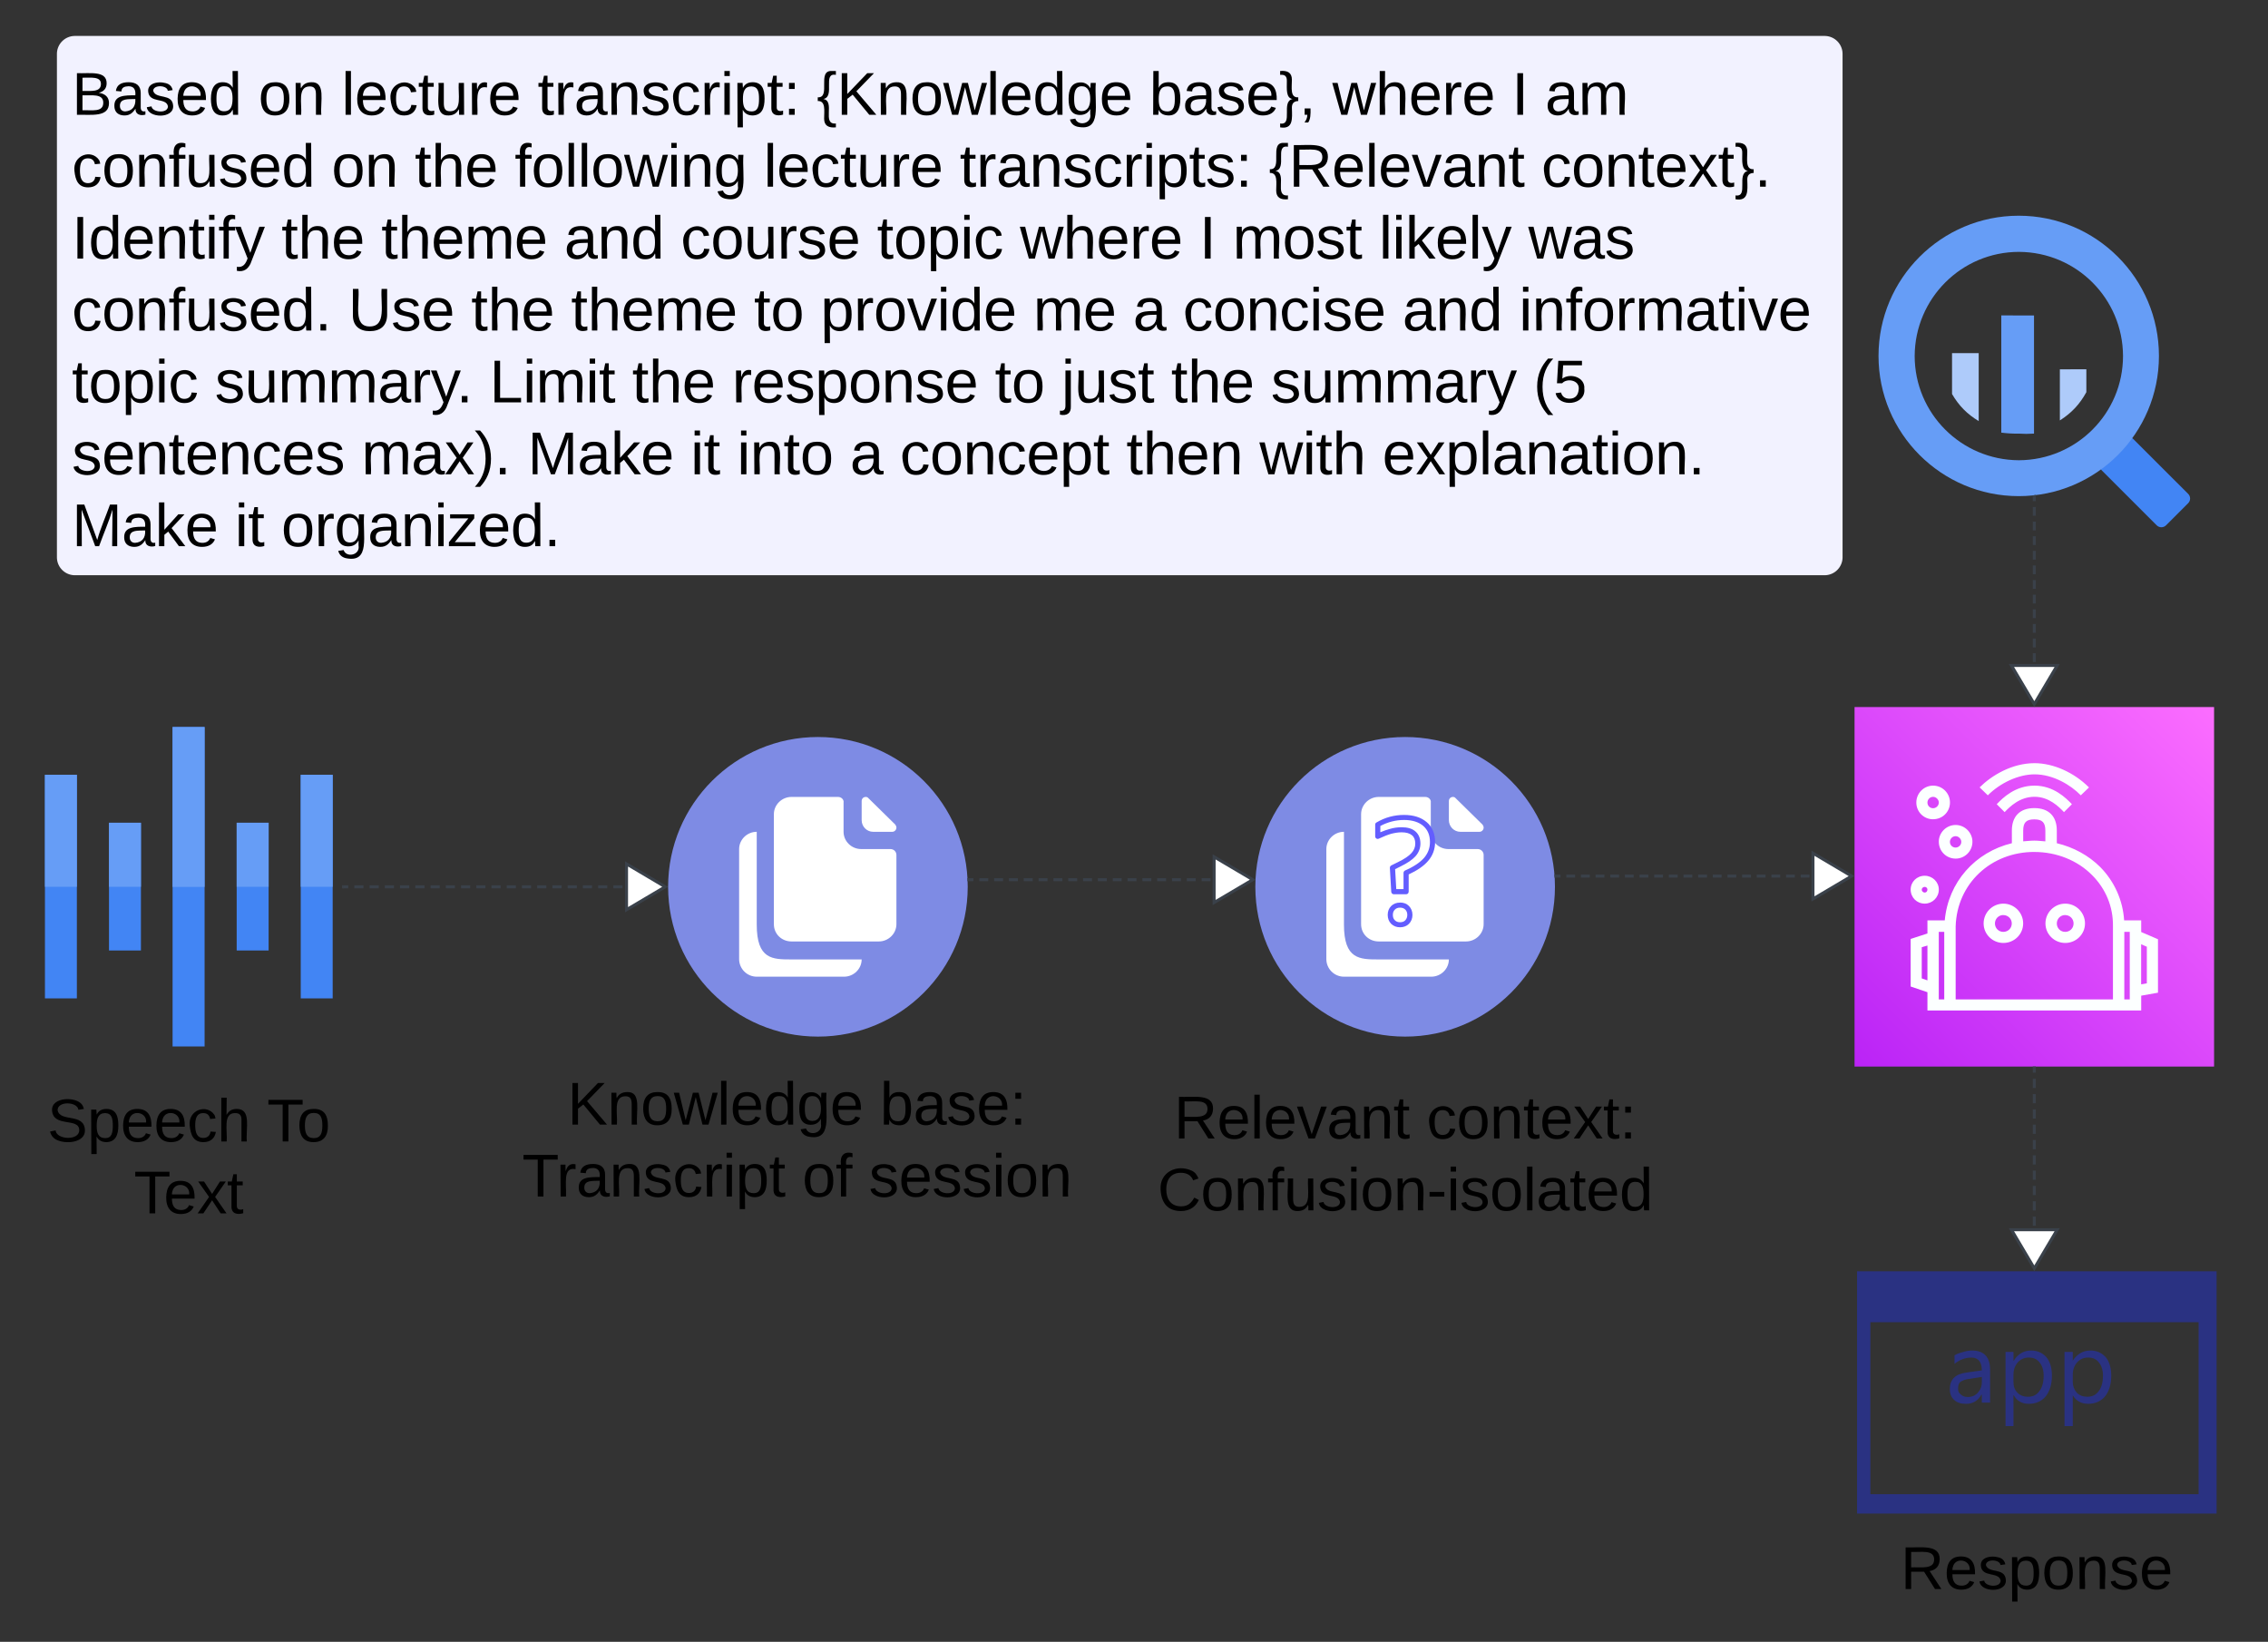 <svg xmlns="http://www.w3.org/2000/svg" xmlns:xlink="http://www.w3.org/1999/xlink" xmlns:lucid="lucid" width="757" height="548"><rect width="100%" height="100%" fill="#333333" stroke="none"/><g transform="translate(-521 -208)" lucid:page-tab-id="0_0"><path d="M1040 504c0 27.6-22.4 50-50 50s-50-22.4-50-50 22.4-50 50-50 50 22.4 50 50z" stroke="#000" stroke-opacity="0" fill="#7e8be4"/><path d="M1014.2 491.4h-9.76c-3.26 0-5.88-2.64-5.88-5.76v-9.78c.16-.96-.73-1.86-1.84-1.86h-15.54c-3.25 0-5.88 2.64-5.88 5.76v36.72c0 3.3 2.63 5.76 5.88 5.76h29.14c3.25 0 5.88-2.64 5.88-5.76v-23.1c0-1.14-.9-1.98-2-1.98zm-44.62 25.2v-30.96c-3.25 0-5.88 2.64-5.88 5.76v36.72c0 3.24 2.63 5.88 5.88 5.88h29.14c3.25 0 5.88-2.64 5.88-5.76h-23.42c-6.35 0-11.6 0-11.6-11.64zm37.22-42.24l9.03 8.88c.26.36.37.66.37 1.02 0 .72-.63 1.38-1.37 1.38h-6.4c-2.1 0-3.83-1.74-3.83-3.9v-6.36c0-.78.57-1.38 1.36-1.38.37 0 .63.12.84.36z" stroke="#000" stroke-opacity="0" fill="#fff"/><path d="M578.62 450.66h10.67V557.3H578.6V450.65zM557.38 482.62h10.66v42.63h-10.66v-42.63zM600 482.62h10.66v42.63H600v-42.63zM536 466.62h10.66v74.63H536v-74.63zM621.38 466.62h10.66v74.63h-10.66v-74.63z" stroke="#000" stroke-opacity="0" fill="#4285f4"/><path d="M578.62 450.66h10.67v53.38H578.6v-53.38zM557.38 482.62h10.66V504h-10.66v-21.38zM600 482.62h10.66V504H600v-21.38zM536 466.62h10.66V504H536v-37.38zM621.38 466.62h10.66V504h-10.66v-37.38z" stroke="#000" stroke-opacity="0" fill="#669df6"/><path d="M532.8 452.8v102.4h102.4V452.8z" stroke="#000" stroke-opacity="0" fill-opacity="0"/><use xlink:href="#a" transform="matrix(1,0,0,1,520,573) translate(16.806 16)"/><use xlink:href="#b" transform="matrix(1,0,0,1,520,573) translate(90.139 16)"/><use xlink:href="#c" transform="matrix(1,0,0,1,520,573) translate(45.694 40)"/><path d="M635.7 504h1.53m2.03 0h3.05m2.05 0h3.05m2.04 0h3.05m2.02 0h3.06m2.03 0h3.07m2.03 0h3.05m2.04 0h3.04m2.04 0h3.05m2.04 0H683m2.03 0h3.06m2.04 0h3.05m2.03 0h3.05m2.04 0h3.05m2.03 0h3.06m2.03 0h3.05m2.03 0h3.05m2.04 0h3.05m2.04 0h3.05m2.05 0h1.52" stroke="#3a414a" fill="none"/><path d="M635.7 504.48h-.5v-.96h.5z" stroke="#3a414a" stroke-width=".05" fill="#3a414a"/><path d="M743.02 504l-12.9 7.64v-15.28z" stroke="#3a414a" fill="#fff"/><path d="M844 504c0 27.6-22.4 50-50 50s-50-22.4-50-50 22.4-50 50-50 50 22.4 50 50z" stroke="#000" stroke-opacity="0" fill="#7e8be4"/><path d="M818.2 491.4h-9.76c-3.26 0-5.88-2.64-5.88-5.76v-9.78c.16-.96-.73-1.86-1.84-1.86h-15.54c-3.25 0-5.88 2.64-5.88 5.76v36.72c0 3.3 2.63 5.76 5.88 5.76h29.14c3.25 0 5.88-2.64 5.88-5.76v-23.1c0-1.14-.9-1.98-2-1.98zm-44.62 25.2v-30.96c-3.25 0-5.88 2.64-5.88 5.76v36.72c0 3.24 2.63 5.88 5.88 5.88h29.14c3.25 0 5.88-2.64 5.88-5.76h-23.42c-6.35 0-11.6 0-11.6-11.64zm37.22-42.24l9.03 8.88c.26.36.37.66.37 1.02 0 .72-.63 1.38-1.37 1.38h-6.4c-2.1 0-3.83-1.74-3.83-3.9v-6.36c0-.78.57-1.38 1.36-1.38.37 0 .63.12.84.36z" stroke="#000" stroke-opacity="0" fill="#fff"/><path d="M844.42 501.62h1.48m1.98 0h2.97m1.97 0h2.97m1.97 0h2.97m1.97 0h2.98m1.98 0h2.97m1.98 0h2.97m1.98 0h2.97m1.98 0h2.96m1.98 0h2.97m2 0h2.96m1.97 0h2.97m1.98 0h2.97m1.97 0h2.97m1.97 0h2.97m1.98 0h2.96m1.98 0h2.97m1.98 0h1.5" stroke="#3a414a" fill="none"/><path d="M844.43 502.1h-.5l-.03-.96h.53z" stroke="#3a414a" stroke-width=".05" fill="#3a414a"/><path d="M939.14 501.62l-12.9 7.63V494z" stroke="#3a414a" fill="#fff"/><path d="M997.18 482.4c1.88 1.6 2.82 3.86 2.82 6.64 0 2.4-.78 4.53-2.34 6.33-1.4 1.65-3.58 3.15-6.48 4.5v5.74c0 .5-.38.88-.86.88h-4.1c-.46 0-.84-.38-.86-.83l-.46-8c0-.32.18-.66.48-.8l2.3-1.14c2.06-1 3.56-2 4.46-3.02.82-.9 1.24-1.95 1.24-3.12 0-1.24-.36-2.17-1.08-2.77-.76-.65-1.92-1-3.48-1-1.16 0-2.32.2-3.5.5-1.18.34-2.56.9-4.08 1.6-.26.16-.58.13-.84-.02-.24-.15-.4-.42-.4-.72v-3.94c0-.3.16-.56.42-.7 2.86-1.7 5.96-2.52 9.2-2.52 3.18 0 5.72.82 7.56 2.4zm-.82 11.9c1.28-1.55 1.92-3.24 1.92-5.26 0-2.3-.74-4.05-2.24-5.37-1.52-1.3-3.68-1.98-6.42-1.98-2.78 0-5.42.7-7.9 2v2.1c1.14-.48 2.18-.85 3.14-1.1 1.32-.4 2.66-.57 3.96-.57 1.98 0 3.52.44 4.6 1.38 1.1.95 1.68 2.3 1.68 4.06 0 1.58-.56 3.04-1.68 4.28-1.06 1.16-2.68 2.25-4.96 3.37l-1.8.9.38 6.65h2.42v-5.4c0-.34.2-.64.5-.8 2.92-1.26 5.06-2.73 6.4-4.26zm-8.06 14.95c1.22 0 2.22.38 2.98 1.16.76.8 1.16 1.77 1.16 2.98 0 1.16-.4 2.17-1.16 2.96-.76.75-1.76 1.16-2.98 1.16-1.2 0-2.2-.4-2.98-1.16-.76-.8-1.14-1.8-1.14-2.97 0-1.2.38-2.17 1.14-2.96.78-.77 1.78-1.15 2.98-1.15zm1.76 5.9c.44-.46.66-1.06.66-1.77 0-.75-.22-1.32-.66-1.77-.44-.44-1.02-.66-1.76-.66s-1.3.22-1.74.67c-.46.46-.66 1.02-.66 1.77s.2 1.32.66 1.77c.44.45 1 .67 1.74.67s1.32-.2 1.76-.66z" stroke="#000" stroke-opacity="0" fill="#635dff"/><path d="M980.08 487.5l4.17 26.77 2.36 2.7 3.5-.32 2.26-2.5 7.2-22.2-.95-7.15-5.76-3.9-6.93.22-5.4 1.7z" stroke="#000" stroke-opacity="0" fill-opacity="0"/><path d="M1140 444h120v120h-120V444z" stroke="#000" stroke-opacity="0" fill="url(#d)"/><path d="M1241.28 521.5v17.84l-5.6 1v4.94h-71.35v-6.1l-5.6-1.9V521.4l5.6-1.82v-4.37h5.78c1.17-12.8 10.17-22.8 22.4-25.76v-4.2c0-4.8 2.7-7.52 7.5-7.52s7.5 2.72 7.5 7.5v4.22c5.54 1.32 10.58 4.04 14.54 8 4.7 4.8 7.52 11.07 7.93 17.76h5.7v3.88zM1200 492.36c-14.53 0-25.84 10.65-26.25 24.85v24.37h52.5v-24.44c.1-6.44-2.4-12.47-6.93-17-4.87-4.96-11.9-7.77-19.32-7.77zm-15.52-18.9l-2.73-2.65c3.97-3.95 10.74-8.08 18.33-8.08 6.2 0 13.13 3.05 18.17 8.1l-2.73 2.63c-3.3-3.38-9.16-7-15.44-7-5.28 0-11.4 2.8-15.6 7zm5.2 49.28c-3.63 0-6.6-2.9-6.6-6.52 0-3.63 2.97-6.6 6.6-6.6 3.63 0 6.6 2.97 6.6 6.6 0 3.63-2.97 6.52-6.6 6.52zm20.64 0c-3.63 0-6.6-2.9-6.6-6.52 0-3.63 2.97-6.6 6.6-6.6 3.63 0 6.6 2.97 6.6 6.6 0 3.63-2.97 6.52-6.6 6.52zm-44.1-41.28c-3.12 0-5.6-2.48-5.6-5.6 0-3.07 2.48-5.63 5.6-5.63 3.15 0 5.63 2.56 5.63 5.62 0 3.13-2.48 5.6-5.62 5.6zm1.9 7.5c0-3.04 2.5-5.6 5.63-5.6 3.05 0 5.6 2.56 5.6 5.6 0 3.15-2.55 5.63-5.6 5.63-3.14 0-5.62-2.5-5.62-5.63zm31.96-18.73c6.36 0 10.5 4.13 12.47 6.2l-2.64 2.64c-1.73-1.82-5.03-5.12-9.82-5.12-4.95 0-8.25 3.3-10 5.12l-2.63-2.64c1.98-2.07 6.1-6.2 12.63-6.2zm-36.65 39.38c-2.65 0-4.7-2.05-4.7-4.7 0-2.55 2.05-4.6 4.7-4.6 2.55 0 4.7 2.05 4.7 4.6 0 2.65-2.15 4.7-4.7 4.7zm32.86-24.34v3.55c1.14-.07 2.46-.24 3.7-.24 1.24 0 2.48.17 3.7.25v-3.54c0-2.73-.98-3.8-3.7-3.8s-3.7 1.07-3.7 3.8zm-28.17 33.77v22.54h1.82v-22.54h-1.82zm63.74 22.54v-22.54h-1.82v22.54zm-42.2-28.16c-1.56 0-2.8 1.25-2.8 2.82 0 1.57 1.24 2.8 2.8 2.8 1.58 0 2.82-1.23 2.82-2.8 0-1.57-1.25-2.8-2.82-2.8zm20.65 0c-1.57 0-2.8 1.25-2.8 2.82 0 1.57 1.23 2.8 2.8 2.8 1.57 0 2.8-1.23 2.8-2.8 0-1.57-1.23-2.8-2.8-2.8zm27.25 22.8v-12.22l-1.9-.83v13.38zm-75.13-1.65l1.9.66v-11.63l-1.9.57zm3.8-60.6c-1.08 0-1.9.9-1.9 1.9 0 1.07.82 1.9 1.9 1.9.98 0 1.9-.83 1.9-1.9 0-1-.92-1.9-1.9-1.9zm7.5 13.13c-1.07 0-1.9.9-1.9 1.9 0 1.07.83 1.9 1.9 1.9 1 0 1.9-.83 1.9-1.9 0-1-.9-1.9-1.9-1.9zm-10.3 16.92c-.5 0-1 .4-1 .9 0 .6.5 1 1 1 .48 0 .9-.4.9-1 0-.5-.42-.9-.9-.9z" stroke="#000" stroke-opacity="0" fill="#fcffff"/><path d="M1040.37 500.42h1.47m1.96 0h2.93m1.95 0h2.94m1.95 0h2.94m1.96 0h2.93m1.95 0h2.93m1.96 0h2.93m1.96 0h2.93m1.96 0h2.93m1.96 0h2.94m1.96 0h2.93m1.95 0h2.94m1.95 0h2.94m1.96 0h2.93m1.95 0h2.93m1.96 0h2.93m1.96 0h2.93m1.96 0h2.93m1.95 0h1.47" stroke="#3a414a" fill="none"/><path d="M1040.4 500.9h-.5l-.03-.48-.05-.48h.57z" stroke="#3a414a" stroke-width=".05" fill="#3a414a"/><path d="M1139.02 500.42l-12.9 7.63v-15.27z" stroke="#3a414a" fill="#fff"/><path d="M1172.54 325.86v13.65c2.26 3.9 5.04 6.72 8.9 9.04v-22.68z" stroke="#000" stroke-opacity="0" fill="#aecbfa"/><path d="M1188.98 313.28v39.13c2 .24 3.72.36 5.74.32 1.8.12 3.36.12 5.18 0v-39.44z" stroke="#000" stroke-opacity="0" fill="#669df6"/><path d="M1208.53 331.27v17.06c3.88-2.47 6.64-5.4 8.84-9.43v-7.63z" stroke="#000" stroke-opacity="0" fill="#aecbfa"/><path d="M1229.86 354.5l-7.36 7.36-.03.03c-.84.87-.84 2.25.03 3.1l18.37 18.37c.85.84 2.23.84 3.08 0l7.42-7.42c.84-.85.84-2.24 0-3.08L1233 354.5l-.03-.03c-.88-.84-2.26-.84-3.1.03" stroke="#000" stroke-opacity="0" fill="#4285f4"/><path d="M1194.8 280c-25.83 0-46.8 20.97-46.8 46.8s20.97 46.8 46.8 46.8 46.8-20.97 46.8-46.8-20.97-46.8-46.8-46.8m0 81.62c-19.2-.1-34.73-15.63-34.73-34.82.1-19.2 15.64-34.73 34.82-34.73 19.18.1 34.63 15.54 34.72 34.73 0 19.2-15.54 34.73-34.73 34.82h-.1" stroke="#000" stroke-opacity="0" fill="#669df6"/><path d="M540 226a6 6 0 0 1 6-6h584a6 6 0 0 1 6 6v168a6 6 0 0 1-6 6H546a6 6 0 0 1-6-6z" stroke="#000" stroke-opacity="0" stroke-width="2" fill="#f2f2ff"/><use xlink:href="#e" transform="matrix(1,0,0,1,545,225) translate(0 21.312)"/><use xlink:href="#f" transform="matrix(1,0,0,1,545,225) translate(62.222 21.312)"/><use xlink:href="#g" transform="matrix(1,0,0,1,545,225) translate(90 21.312)"/><use xlink:href="#h" transform="matrix(1,0,0,1,545,225) translate(155.444 21.312)"/><use xlink:href="#i" transform="matrix(1,0,0,1,545,225) translate(248.611 21.312)"/><use xlink:href="#j" transform="matrix(1,0,0,1,545,225) translate(359.611 21.312)"/><use xlink:href="#k" transform="matrix(1,0,0,1,545,225) translate(420.722 21.312)"/><use xlink:href="#l" transform="matrix(1,0,0,1,545,225) translate(480.611 21.312)"/><use xlink:href="#m" transform="matrix(1,0,0,1,545,225) translate(491.722 21.312)"/><use xlink:href="#n" transform="matrix(1,0,0,1,545,225) translate(0 45.312)"/><use xlink:href="#f" transform="matrix(1,0,0,1,545,225) translate(86.667 45.312)"/><use xlink:href="#o" transform="matrix(1,0,0,1,545,225) translate(114.444 45.312)"/><use xlink:href="#p" transform="matrix(1,0,0,1,545,225) translate(147.778 45.312)"/><use xlink:href="#g" transform="matrix(1,0,0,1,545,225) translate(230.889 45.312)"/><use xlink:href="#q" transform="matrix(1,0,0,1,545,225) translate(296.333 45.312)"/><use xlink:href="#r" transform="matrix(1,0,0,1,545,225) translate(399.5 45.312)"/><use xlink:href="#s" transform="matrix(1,0,0,1,545,225) translate(490.5 45.312)"/><use xlink:href="#t" transform="matrix(1,0,0,1,545,225) translate(0 69.312)"/><use xlink:href="#o" transform="matrix(1,0,0,1,545,225) translate(69.944 69.312)"/><use xlink:href="#u" transform="matrix(1,0,0,1,545,225) translate(103.278 69.312)"/><use xlink:href="#v" transform="matrix(1,0,0,1,545,225) translate(164.333 69.312)"/><use xlink:href="#w" transform="matrix(1,0,0,1,545,225) translate(203.222 69.312)"/><use xlink:href="#x" transform="matrix(1,0,0,1,545,225) translate(268.722 69.312)"/><use xlink:href="#k" transform="matrix(1,0,0,1,545,225) translate(316.444 69.312)"/><use xlink:href="#l" transform="matrix(1,0,0,1,545,225) translate(376.333 69.312)"/><use xlink:href="#y" transform="matrix(1,0,0,1,545,225) translate(387.444 69.312)"/><use xlink:href="#z" transform="matrix(1,0,0,1,545,225) translate(436.278 69.312)"/><use xlink:href="#A" transform="matrix(1,0,0,1,545,225) translate(486.111 69.312)"/><use xlink:href="#B" transform="matrix(1,0,0,1,545,225) translate(0 93.312)"/><use xlink:href="#C" transform="matrix(1,0,0,1,545,225) translate(92.222 93.312)"/><use xlink:href="#o" transform="matrix(1,0,0,1,545,225) translate(133.278 93.312)"/><use xlink:href="#u" transform="matrix(1,0,0,1,545,225) translate(166.611 93.312)"/><use xlink:href="#D" transform="matrix(1,0,0,1,545,225) translate(227.667 93.312)"/><use xlink:href="#E" transform="matrix(1,0,0,1,545,225) translate(249.889 93.312)"/><use xlink:href="#F" transform="matrix(1,0,0,1,545,225) translate(320.889 93.312)"/><use xlink:href="#G" transform="matrix(1,0,0,1,545,225) translate(354.167 93.312)"/><use xlink:href="#H" transform="matrix(1,0,0,1,545,225) translate(370.833 93.312)"/><use xlink:href="#v" transform="matrix(1,0,0,1,545,225) translate(444.111 93.312)"/><use xlink:href="#I" transform="matrix(1,0,0,1,545,225) translate(483 93.312)"/><use xlink:href="#x" transform="matrix(1,0,0,1,545,225) translate(0 117.312)"/><use xlink:href="#J" transform="matrix(1,0,0,1,545,225) translate(47.722 117.312)"/><use xlink:href="#K" transform="matrix(1,0,0,1,545,225) translate(139.389 117.312)"/><use xlink:href="#o" transform="matrix(1,0,0,1,545,225) translate(187 117.312)"/><use xlink:href="#L" transform="matrix(1,0,0,1,545,225) translate(220.333 117.312)"/><use xlink:href="#D" transform="matrix(1,0,0,1,545,225) translate(308.056 117.312)"/><use xlink:href="#M" transform="matrix(1,0,0,1,545,225) translate(330.278 117.312)"/><use xlink:href="#o" transform="matrix(1,0,0,1,545,225) translate(366.889 117.312)"/><use xlink:href="#N" transform="matrix(1,0,0,1,545,225) translate(400.222 117.312)"/><use xlink:href="#O" transform="matrix(1,0,0,1,545,225) translate(487.833 117.312)"/><use xlink:href="#P" transform="matrix(1,0,0,1,545,225) translate(0 141.312)"/><use xlink:href="#Q" transform="matrix(1,0,0,1,545,225) translate(96.667 141.312)"/><use xlink:href="#R" transform="matrix(1,0,0,1,545,225) translate(152.111 141.312)"/><use xlink:href="#S" transform="matrix(1,0,0,1,545,225) translate(206.5 141.312)"/><use xlink:href="#T" transform="matrix(1,0,0,1,545,225) translate(222 141.312)"/><use xlink:href="#G" transform="matrix(1,0,0,1,545,225) translate(259.722 141.312)"/><use xlink:href="#U" transform="matrix(1,0,0,1,545,225) translate(276.389 141.312)"/><use xlink:href="#V" transform="matrix(1,0,0,1,545,225) translate(351.944 141.312)"/><use xlink:href="#W" transform="matrix(1,0,0,1,545,225) translate(396.389 141.312)"/><use xlink:href="#X" transform="matrix(1,0,0,1,545,225) translate(437.389 141.312)"/><use xlink:href="#R" transform="matrix(1,0,0,1,545,225) translate(0 165.312)"/><use xlink:href="#S" transform="matrix(1,0,0,1,545,225) translate(54.389 165.312)"/><use xlink:href="#Y" transform="matrix(1,0,0,1,545,225) translate(69.889 165.312)"/><path d="M1200 373.8v1.47m0 1.95v2.93m0 1.95v2.93m0 1.95v2.93m0 1.96v2.93m0 1.94v2.93m0 1.95v2.93m0 1.95v2.93m0 1.95v2.93m0 1.97v2.92m0 1.95v2.93m0 1.95v2.93m0 1.95v1.47" stroke="#3a414a" fill="none"/><path d="M1200.47 373.82h-.94v-.47l.3-.02.64-.1z" stroke="#3a414a" stroke-width=".05" fill="#3a414a"/><path d="M1200 443.02l-7.64-12.9h15.28z" stroke="#3a414a" fill="#fff"/><path d="M1200 564.5v1.53m0 2.05v3.06m0 2.05v3.05m0 2.05v3.06m0 2.04v3.07m0 2.04v3.08m0 2.04v3.07m0 2.03v3.07m0 2.04v3.07m0 2.05v3.07m0 2.04v3.07m0 2.04v1.54" stroke="#3a414a" fill="none"/><path d="M1200.47 564.5h-.94v-.5h.94z" stroke="#3a414a" stroke-width=".05" fill="#3a414a"/><path d="M1200 631.35l-7.64-12.9h15.28z" stroke="#3a414a" fill="#fff"/><path d="M1140.84 632.33v80.87h120v-80.87h-120zm114 74.4h-109.56v-57.4h109.56v57.4z" stroke="#000" stroke-opacity="0" fill="#2a3282"/><path d="M1185.24 676.16h-2.76v-2.66h-.12c-1.2 2.1-2.88 3.07-5.16 3.07-1.68 0-3-.4-3.96-1.3-.96-.88-1.44-2.1-1.44-3.63 0-3.16 1.8-5.02 5.52-5.5l5.16-.73c0-2.82-1.2-4.28-3.48-4.28-2.04 0-3.96.73-5.64 2.1v-2.83c.6-.4 1.44-.73 2.64-1.06 1.2-.4 2.28-.56 3.24-.56 3.96 0 6 2.18 6 6.4v10.98zm-2.76-8.57l-4.08.64c-1.44.16-2.4.56-3 .97-.6.4-.84 1.22-.84 2.27 0 .9.24 1.54.96 2.02.6.56 1.32.8 2.28.8 1.32 0 2.52-.48 3.36-1.45.84-.9 1.32-2.1 1.32-3.56v-1.7zM1205.88 667.2c0 2.82-.72 5.16-2.04 6.86-1.44 1.7-3.36 2.5-5.64 2.5s-3.96-.88-5.04-2.82h-.12V684h-2.64v-24.74h2.64v2.9h.12c1.32-2.17 3.24-3.38 5.76-3.38 2.16 0 3.84.8 5.16 2.26 1.2 1.54 1.8 3.56 1.8 6.15zm-2.76 0c0-1.87-.48-3.33-1.32-4.38-.84-1.13-2.04-1.7-3.6-1.7s-2.76.57-3.72 1.62c-.96 1.13-1.44 2.5-1.44 4.12v2.43c0 1.37.36 2.58 1.32 3.55.96.97 2.16 1.37 3.48 1.37 1.68 0 2.88-.56 3.84-1.86.96-1.2 1.44-3 1.44-5.17zM1225.68 667.2c0 2.82-.72 5.16-2.04 6.86-1.44 1.7-3.36 2.5-5.64 2.5s-3.96-.88-5.16-2.82V684h-2.76v-24.74h2.76v2.9c1.44-2.17 3.36-3.38 5.88-3.38 2.16 0 3.84.8 5.16 2.26 1.2 1.54 1.8 3.56 1.8 6.15zm-2.76 0c0-1.87-.48-3.33-1.32-4.38-.84-1.13-2.04-1.7-3.6-1.7s-2.76.57-3.72 1.62c-.96 1.13-1.44 2.5-1.44 4.12v2.43c0 1.37.48 2.58 1.32 3.55.96.97 2.16 1.37 3.48 1.37 1.68 0 2.88-.56 3.84-1.86.96-1.2 1.44-3 1.44-5.17z" stroke="#000" stroke-opacity="0" fill="#2a3282"/><g><use xlink:href="#Z" transform="matrix(1,0,0,1,1110.84,722.201) translate(44.528 16.178)"/></g><path d="M680 565a6 6 0 0 1 6-6h202a6 6 0 0 1 6 6v51.33a6 6 0 0 1-6 6H686a6 6 0 0 1-6-6z" stroke="#000" stroke-opacity="0" stroke-width="2" fill="#fff" fill-opacity="0"/><g><use xlink:href="#aa" transform="matrix(1,0,0,1,685,564) translate(25.389 19.375)"/><use xlink:href="#ab" transform="matrix(1,0,0,1,685,564) translate(129.722 19.375)"/><use xlink:href="#ac" transform="matrix(1,0,0,1,685,564) translate(10.278 43.375)"/><use xlink:href="#ad" transform="matrix(1,0,0,1,685,564) translate(103.778 43.375)"/><use xlink:href="#ae" transform="matrix(1,0,0,1,685,564) translate(126 43.375)"/></g><path d="M885 565a6 6 0 0 1 6-6h198a6 6 0 0 1 6 6v61.33a6 6 0 0 1-6 6H891a6 6 0 0 1-6-6z" stroke="#000" stroke-opacity="0" stroke-width="2" fill="#fff" fill-opacity="0"/><g><use xlink:href="#af" transform="matrix(1,0,0,1,890,564) translate(22.833 24)"/><use xlink:href="#ag" transform="matrix(1,0,0,1,890,564) translate(107.167 24)"/><use xlink:href="#ah" transform="matrix(1,0,0,1,890,564) translate(17.361 48)"/></g><defs><path d="M185-189c-5-48-123-54-124 2 14 75 158 14 163 119 3 78-121 87-175 55-17-10-28-26-33-46l33-7c5 56 141 63 141-1 0-78-155-14-162-118-5-82 145-84 179-34 5 7 8 16 11 25" id="ai"/><path d="M115-194c55 1 70 41 70 98S169 2 115 4C84 4 66-9 55-30l1 105H24l-1-265h31l2 30c10-21 28-34 59-34zm-8 174c40 0 45-34 45-75s-6-73-45-74c-42 0-51 32-51 76 0 43 10 73 51 73" id="aj"/><path d="M100-194c63 0 86 42 84 106H49c0 40 14 67 53 68 26 1 43-12 49-29l28 8c-11 28-37 45-77 45C44 4 14-33 15-96c1-61 26-98 85-98zm52 81c6-60-76-77-97-28-3 7-6 17-6 28h103" id="ak"/><path d="M96-169c-40 0-48 33-48 73s9 75 48 75c24 0 41-14 43-38l32 2c-6 37-31 61-74 61-59 0-76-41-82-99-10-93 101-131 147-64 4 7 5 14 7 22l-32 3c-4-21-16-35-41-35" id="al"/><path d="M106-169C34-169 62-67 57 0H25v-261h32l-1 103c12-21 28-36 61-36 89 0 53 116 60 194h-32v-121c2-32-8-49-39-48" id="am"/><g id="a"><use transform="matrix(0.056,0,0,0.056,0,0)" xlink:href="#ai"/><use transform="matrix(0.056,0,0,0.056,13.333,0)" xlink:href="#aj"/><use transform="matrix(0.056,0,0,0.056,24.444,0)" xlink:href="#ak"/><use transform="matrix(0.056,0,0,0.056,35.556,0)" xlink:href="#ak"/><use transform="matrix(0.056,0,0,0.056,46.667,0)" xlink:href="#al"/><use transform="matrix(0.056,0,0,0.056,56.667,0)" xlink:href="#am"/></g><path d="M127-220V0H93v-220H8v-28h204v28h-85" id="an"/><path d="M100-194c62-1 85 37 85 99 1 63-27 99-86 99S16-35 15-95c0-66 28-99 85-99zM99-20c44 1 53-31 53-75 0-43-8-75-51-75s-53 32-53 75 10 74 51 75" id="ao"/><g id="b"><use transform="matrix(0.056,0,0,0.056,0,0)" xlink:href="#an"/><use transform="matrix(0.056,0,0,0.056,9.944,0)" xlink:href="#ao"/></g><path d="M141 0L90-78 38 0H4l68-98-65-92h35l48 74 47-74h35l-64 92 68 98h-35" id="ap"/><path d="M59-47c-2 24 18 29 38 22v24C64 9 27 4 27-40v-127H5v-23h24l9-43h21v43h35v23H59v120" id="aq"/><g id="c"><use transform="matrix(0.056,0,0,0.056,0,0)" xlink:href="#an"/><use transform="matrix(0.056,0,0,0.056,9.944,0)" xlink:href="#ak"/><use transform="matrix(0.056,0,0,0.056,21.056,0)" xlink:href="#ap"/><use transform="matrix(0.056,0,0,0.056,31.056,0)" xlink:href="#aq"/></g><linearGradient gradientUnits="userSpaceOnUse" id="d" x1="1140" y1="564" x2="1260" y2="444"><stop offset="0%" stop-color="#ba23f6"/><stop offset="100%" stop-color="#fc6dff"/></linearGradient><path d="M160-131c35 5 61 23 61 61C221 17 115-2 30 0v-248c76 3 177-17 177 60 0 33-19 50-47 57zm-97-11c50-1 110 9 110-42 0-47-63-36-110-37v79zm0 115c55-2 124 14 124-45 0-56-70-42-124-44v89" id="ar"/><path d="M141-36C126-15 110 5 73 4 37 3 15-17 15-53c-1-64 63-63 125-63 3-35-9-54-41-54-24 1-41 7-42 31l-33-3c5-37 33-52 76-52 45 0 72 20 72 64v82c-1 20 7 32 28 27v20c-31 9-61-2-59-35zM48-53c0 20 12 33 32 33 41-3 63-29 60-74-43 2-92-5-92 41" id="as"/><path d="M135-143c-3-34-86-38-87 0 15 53 115 12 119 90S17 21 10-45l28-5c4 36 97 45 98 0-10-56-113-15-118-90-4-57 82-63 122-42 12 7 21 19 24 35" id="at"/><path d="M85-194c31 0 48 13 60 33l-1-100h32l1 261h-30c-2-10 0-23-3-31C134-8 116 4 85 4 32 4 16-35 15-94c0-66 23-100 70-100zm9 24c-40 0-46 34-46 75 0 40 6 74 45 74 42 0 51-32 51-76 0-42-9-74-50-73" id="au"/><g id="e"><use transform="matrix(0.056,0,0,0.056,0,0)" xlink:href="#ar"/><use transform="matrix(0.056,0,0,0.056,13.333,0)" xlink:href="#as"/><use transform="matrix(0.056,0,0,0.056,24.444,0)" xlink:href="#at"/><use transform="matrix(0.056,0,0,0.056,34.444,0)" xlink:href="#ak"/><use transform="matrix(0.056,0,0,0.056,45.556,0)" xlink:href="#au"/></g><path d="M117-194c89-4 53 116 60 194h-32v-121c0-31-8-49-39-48C34-167 62-67 57 0H25l-1-190h30c1 10-1 24 2 32 11-22 29-35 61-36" id="av"/><g id="f"><use transform="matrix(0.056,0,0,0.056,0,0)" xlink:href="#ao"/><use transform="matrix(0.056,0,0,0.056,11.111,0)" xlink:href="#av"/></g><path d="M24 0v-261h32V0H24" id="aw"/><path d="M84 4C-5 8 30-112 23-190h32v120c0 31 7 50 39 49 72-2 45-101 50-169h31l1 190h-30c-1-10 1-25-2-33-11 22-28 36-60 37" id="ax"/><path d="M114-163C36-179 61-72 57 0H25l-1-190h30c1 12-1 29 2 39 6-27 23-49 58-41v29" id="ay"/><g id="g"><use transform="matrix(0.056,0,0,0.056,0,0)" xlink:href="#aw"/><use transform="matrix(0.056,0,0,0.056,4.389,0)" xlink:href="#ak"/><use transform="matrix(0.056,0,0,0.056,15.5,0)" xlink:href="#al"/><use transform="matrix(0.056,0,0,0.056,25.5,0)" xlink:href="#aq"/><use transform="matrix(0.056,0,0,0.056,31.056,0)" xlink:href="#ax"/><use transform="matrix(0.056,0,0,0.056,42.167,0)" xlink:href="#ay"/><use transform="matrix(0.056,0,0,0.056,48.778,0)" xlink:href="#ak"/></g><path d="M24-231v-30h32v30H24zM24 0v-190h32V0H24" id="az"/><path d="M33-154v-36h34v36H33zM33 0v-36h34V0H33" id="aA"/><g id="h"><use transform="matrix(0.056,0,0,0.056,0,0)" xlink:href="#aq"/><use transform="matrix(0.056,0,0,0.056,5.556,0)" xlink:href="#ay"/><use transform="matrix(0.056,0,0,0.056,12.167,0)" xlink:href="#as"/><use transform="matrix(0.056,0,0,0.056,23.278,0)" xlink:href="#av"/><use transform="matrix(0.056,0,0,0.056,34.389,0)" xlink:href="#at"/><use transform="matrix(0.056,0,0,0.056,44.389,0)" xlink:href="#al"/><use transform="matrix(0.056,0,0,0.056,54.389,0)" xlink:href="#ay"/><use transform="matrix(0.056,0,0,0.056,61,0)" xlink:href="#az"/><use transform="matrix(0.056,0,0,0.056,65.389,0)" xlink:href="#aj"/><use transform="matrix(0.056,0,0,0.056,76.5,0)" xlink:href="#aq"/><use transform="matrix(0.056,0,0,0.056,82.056,0)" xlink:href="#aA"/></g><path d="M39-94c74 12-11 154 75 146v23c-44 4-70-10-70-52C44-23 55-84 6-82v-22c81 4-7-162 84-157h24v23c-82-15-2 131-75 144" id="aB"/><path d="M194 0L95-120 63-95V0H30v-248h33v124l119-124h40L117-140 236 0h-42" id="aC"/><path d="M206 0h-36l-40-164L89 0H53L-1-190h32L70-26l43-164h34l41 164 42-164h31" id="aD"/><path d="M177-190C167-65 218 103 67 71c-23-6-38-20-44-43l32-5c15 47 100 32 89-28v-30C133-14 115 1 83 1 29 1 15-40 15-95c0-56 16-97 71-98 29-1 48 16 59 35 1-10 0-23 2-32h30zM94-22c36 0 50-32 50-73 0-42-14-75-50-75-39 0-46 34-46 75s6 73 46 73" id="aE"/><g id="i"><use transform="matrix(0.056,0,0,0.056,0,0)" xlink:href="#aB"/><use transform="matrix(0.056,0,0,0.056,6.667,0)" xlink:href="#aC"/><use transform="matrix(0.056,0,0,0.056,20,0)" xlink:href="#av"/><use transform="matrix(0.056,0,0,0.056,31.111,0)" xlink:href="#ao"/><use transform="matrix(0.056,0,0,0.056,42.222,0)" xlink:href="#aD"/><use transform="matrix(0.056,0,0,0.056,56.611,0)" xlink:href="#aw"/><use transform="matrix(0.056,0,0,0.056,61,0)" xlink:href="#ak"/><use transform="matrix(0.056,0,0,0.056,72.111,0)" xlink:href="#au"/><use transform="matrix(0.056,0,0,0.056,83.222,0)" xlink:href="#aE"/><use transform="matrix(0.056,0,0,0.056,94.333,0)" xlink:href="#ak"/></g><path d="M115-194c53 0 69 39 70 98 0 66-23 100-70 100C84 3 66-7 56-30L54 0H23l1-261h32v101c10-23 28-34 59-34zm-8 174c40 0 45-34 45-75 0-40-5-75-45-74-42 0-51 32-51 76 0 43 10 73 51 73" id="aF"/><path d="M76-40C78 24 84 88 6 75V52C86 64 9-79 80-94c-40-6-34-59-34-106 1-29-11-41-40-38v-23c44-4 70 10 70 52 0 47-12 108 38 105v22c-26 1-39 14-38 42" id="aG"/><path d="M68-38c1 34 0 65-14 84H32c9-13 17-26 17-46H33v-38h35" id="aH"/><g id="j"><use transform="matrix(0.056,0,0,0.056,0,0)" xlink:href="#aF"/><use transform="matrix(0.056,0,0,0.056,11.111,0)" xlink:href="#as"/><use transform="matrix(0.056,0,0,0.056,22.222,0)" xlink:href="#at"/><use transform="matrix(0.056,0,0,0.056,32.222,0)" xlink:href="#ak"/><use transform="matrix(0.056,0,0,0.056,43.333,0)" xlink:href="#aG"/><use transform="matrix(0.056,0,0,0.056,50,0)" xlink:href="#aH"/></g><g id="k"><use transform="matrix(0.056,0,0,0.056,0,0)" xlink:href="#aD"/><use transform="matrix(0.056,0,0,0.056,14.389,0)" xlink:href="#am"/><use transform="matrix(0.056,0,0,0.056,25.5,0)" xlink:href="#ak"/><use transform="matrix(0.056,0,0,0.056,36.611,0)" xlink:href="#ay"/><use transform="matrix(0.056,0,0,0.056,43.222,0)" xlink:href="#ak"/></g><path d="M33 0v-248h34V0H33" id="aI"/><use transform="matrix(0.056,0,0,0.056,0,0)" xlink:href="#aI" id="l"/><path d="M210-169c-67 3-38 105-44 169h-31v-121c0-29-5-50-35-48C34-165 62-65 56 0H25l-1-190h30c1 10-1 24 2 32 10-44 99-50 107 0 11-21 27-35 58-36 85-2 47 119 55 194h-31v-121c0-29-5-49-35-48" id="aJ"/><g id="m"><use transform="matrix(0.056,0,0,0.056,0,0)" xlink:href="#as"/><use transform="matrix(0.056,0,0,0.056,11.111,0)" xlink:href="#aJ"/></g><path d="M101-234c-31-9-42 10-38 44h38v23H63V0H32v-167H5v-23h27c-7-52 17-82 69-68v24" id="aK"/><g id="n"><use transform="matrix(0.056,0,0,0.056,0,0)" xlink:href="#al"/><use transform="matrix(0.056,0,0,0.056,10,0)" xlink:href="#ao"/><use transform="matrix(0.056,0,0,0.056,21.111,0)" xlink:href="#av"/><use transform="matrix(0.056,0,0,0.056,32.222,0)" xlink:href="#aK"/><use transform="matrix(0.056,0,0,0.056,37.778,0)" xlink:href="#ax"/><use transform="matrix(0.056,0,0,0.056,48.889,0)" xlink:href="#at"/><use transform="matrix(0.056,0,0,0.056,58.889,0)" xlink:href="#ak"/><use transform="matrix(0.056,0,0,0.056,70,0)" xlink:href="#au"/></g><g id="o"><use transform="matrix(0.056,0,0,0.056,0,0)" xlink:href="#aq"/><use transform="matrix(0.056,0,0,0.056,5.556,0)" xlink:href="#am"/><use transform="matrix(0.056,0,0,0.056,16.667,0)" xlink:href="#ak"/></g><g id="p"><use transform="matrix(0.056,0,0,0.056,0,0)" xlink:href="#aK"/><use transform="matrix(0.056,0,0,0.056,5.556,0)" xlink:href="#ao"/><use transform="matrix(0.056,0,0,0.056,16.667,0)" xlink:href="#aw"/><use transform="matrix(0.056,0,0,0.056,21.056,0)" xlink:href="#aw"/><use transform="matrix(0.056,0,0,0.056,25.444,0)" xlink:href="#ao"/><use transform="matrix(0.056,0,0,0.056,36.556,0)" xlink:href="#aD"/><use transform="matrix(0.056,0,0,0.056,50.944,0)" xlink:href="#az"/><use transform="matrix(0.056,0,0,0.056,55.333,0)" xlink:href="#av"/><use transform="matrix(0.056,0,0,0.056,66.444,0)" xlink:href="#aE"/></g><g id="q"><use transform="matrix(0.056,0,0,0.056,0,0)" xlink:href="#aq"/><use transform="matrix(0.056,0,0,0.056,5.556,0)" xlink:href="#ay"/><use transform="matrix(0.056,0,0,0.056,12.167,0)" xlink:href="#as"/><use transform="matrix(0.056,0,0,0.056,23.278,0)" xlink:href="#av"/><use transform="matrix(0.056,0,0,0.056,34.389,0)" xlink:href="#at"/><use transform="matrix(0.056,0,0,0.056,44.389,0)" xlink:href="#al"/><use transform="matrix(0.056,0,0,0.056,54.389,0)" xlink:href="#ay"/><use transform="matrix(0.056,0,0,0.056,61,0)" xlink:href="#az"/><use transform="matrix(0.056,0,0,0.056,65.389,0)" xlink:href="#aj"/><use transform="matrix(0.056,0,0,0.056,76.5,0)" xlink:href="#aq"/><use transform="matrix(0.056,0,0,0.056,82.056,0)" xlink:href="#at"/><use transform="matrix(0.056,0,0,0.056,92.056,0)" xlink:href="#aA"/></g><path d="M233-177c-1 41-23 64-60 70L243 0h-38l-65-103H63V0H30v-248c88 3 205-21 203 71zM63-129c60-2 137 13 137-47 0-61-80-42-137-45v92" id="aL"/><path d="M108 0H70L1-190h34L89-25l56-165h34" id="aM"/><g id="r"><use transform="matrix(0.056,0,0,0.056,0,0)" xlink:href="#aB"/><use transform="matrix(0.056,0,0,0.056,6.667,0)" xlink:href="#aL"/><use transform="matrix(0.056,0,0,0.056,21.056,0)" xlink:href="#ak"/><use transform="matrix(0.056,0,0,0.056,32.167,0)" xlink:href="#aw"/><use transform="matrix(0.056,0,0,0.056,36.556,0)" xlink:href="#ak"/><use transform="matrix(0.056,0,0,0.056,47.667,0)" xlink:href="#aM"/><use transform="matrix(0.056,0,0,0.056,57.667,0)" xlink:href="#as"/><use transform="matrix(0.056,0,0,0.056,68.778,0)" xlink:href="#av"/><use transform="matrix(0.056,0,0,0.056,79.889,0)" xlink:href="#aq"/></g><path d="M33 0v-38h34V0H33" id="aN"/><g id="s"><use transform="matrix(0.056,0,0,0.056,0,0)" xlink:href="#al"/><use transform="matrix(0.056,0,0,0.056,10,0)" xlink:href="#ao"/><use transform="matrix(0.056,0,0,0.056,21.111,0)" xlink:href="#av"/><use transform="matrix(0.056,0,0,0.056,32.222,0)" xlink:href="#aq"/><use transform="matrix(0.056,0,0,0.056,37.778,0)" xlink:href="#ak"/><use transform="matrix(0.056,0,0,0.056,48.889,0)" xlink:href="#ap"/><use transform="matrix(0.056,0,0,0.056,58.889,0)" xlink:href="#aq"/><use transform="matrix(0.056,0,0,0.056,64.444,0)" xlink:href="#aG"/><use transform="matrix(0.056,0,0,0.056,71.111,0)" xlink:href="#aN"/></g><path d="M179-190L93 31C79 59 56 82 12 73V49c39 6 53-20 64-50L1-190h34L92-34l54-156h33" id="aO"/><g id="t"><use transform="matrix(0.056,0,0,0.056,0,0)" xlink:href="#aI"/><use transform="matrix(0.056,0,0,0.056,5.556,0)" xlink:href="#au"/><use transform="matrix(0.056,0,0,0.056,16.667,0)" xlink:href="#ak"/><use transform="matrix(0.056,0,0,0.056,27.778,0)" xlink:href="#av"/><use transform="matrix(0.056,0,0,0.056,38.889,0)" xlink:href="#aq"/><use transform="matrix(0.056,0,0,0.056,44.444,0)" xlink:href="#az"/><use transform="matrix(0.056,0,0,0.056,48.833,0)" xlink:href="#aK"/><use transform="matrix(0.056,0,0,0.056,54.389,0)" xlink:href="#aO"/></g><g id="u"><use transform="matrix(0.056,0,0,0.056,0,0)" xlink:href="#aq"/><use transform="matrix(0.056,0,0,0.056,5.556,0)" xlink:href="#am"/><use transform="matrix(0.056,0,0,0.056,16.667,0)" xlink:href="#ak"/><use transform="matrix(0.056,0,0,0.056,27.778,0)" xlink:href="#aJ"/><use transform="matrix(0.056,0,0,0.056,44.389,0)" xlink:href="#ak"/></g><g id="v"><use transform="matrix(0.056,0,0,0.056,0,0)" xlink:href="#as"/><use transform="matrix(0.056,0,0,0.056,11.111,0)" xlink:href="#av"/><use transform="matrix(0.056,0,0,0.056,22.222,0)" xlink:href="#au"/></g><g id="w"><use transform="matrix(0.056,0,0,0.056,0,0)" xlink:href="#al"/><use transform="matrix(0.056,0,0,0.056,10,0)" xlink:href="#ao"/><use transform="matrix(0.056,0,0,0.056,21.111,0)" xlink:href="#ax"/><use transform="matrix(0.056,0,0,0.056,32.222,0)" xlink:href="#ay"/><use transform="matrix(0.056,0,0,0.056,38.833,0)" xlink:href="#at"/><use transform="matrix(0.056,0,0,0.056,48.833,0)" xlink:href="#ak"/></g><g id="x"><use transform="matrix(0.056,0,0,0.056,0,0)" xlink:href="#aq"/><use transform="matrix(0.056,0,0,0.056,5.556,0)" xlink:href="#ao"/><use transform="matrix(0.056,0,0,0.056,16.667,0)" xlink:href="#aj"/><use transform="matrix(0.056,0,0,0.056,27.778,0)" xlink:href="#az"/><use transform="matrix(0.056,0,0,0.056,32.167,0)" xlink:href="#al"/></g><g id="y"><use transform="matrix(0.056,0,0,0.056,0,0)" xlink:href="#aJ"/><use transform="matrix(0.056,0,0,0.056,16.611,0)" xlink:href="#ao"/><use transform="matrix(0.056,0,0,0.056,27.722,0)" xlink:href="#at"/><use transform="matrix(0.056,0,0,0.056,37.722,0)" xlink:href="#aq"/></g><path d="M143 0L79-87 56-68V0H24v-261h32v163l83-92h37l-77 82L181 0h-38" id="aP"/><g id="z"><use transform="matrix(0.056,0,0,0.056,0,0)" xlink:href="#aw"/><use transform="matrix(0.056,0,0,0.056,4.389,0)" xlink:href="#az"/><use transform="matrix(0.056,0,0,0.056,8.778,0)" xlink:href="#aP"/><use transform="matrix(0.056,0,0,0.056,18.778,0)" xlink:href="#ak"/><use transform="matrix(0.056,0,0,0.056,29.889,0)" xlink:href="#aw"/><use transform="matrix(0.056,0,0,0.056,34.278,0)" xlink:href="#aO"/></g><g id="A"><use transform="matrix(0.056,0,0,0.056,0,0)" xlink:href="#aD"/><use transform="matrix(0.056,0,0,0.056,14.389,0)" xlink:href="#as"/><use transform="matrix(0.056,0,0,0.056,25.5,0)" xlink:href="#at"/></g><g id="B"><use transform="matrix(0.056,0,0,0.056,0,0)" xlink:href="#al"/><use transform="matrix(0.056,0,0,0.056,10,0)" xlink:href="#ao"/><use transform="matrix(0.056,0,0,0.056,21.111,0)" xlink:href="#av"/><use transform="matrix(0.056,0,0,0.056,32.222,0)" xlink:href="#aK"/><use transform="matrix(0.056,0,0,0.056,37.778,0)" xlink:href="#ax"/><use transform="matrix(0.056,0,0,0.056,48.889,0)" xlink:href="#at"/><use transform="matrix(0.056,0,0,0.056,58.889,0)" xlink:href="#ak"/><use transform="matrix(0.056,0,0,0.056,70,0)" xlink:href="#au"/><use transform="matrix(0.056,0,0,0.056,81.111,0)" xlink:href="#aN"/></g><path d="M232-93c-1 65-40 97-104 97C67 4 28-28 28-90v-158h33c8 89-33 224 67 224 102 0 64-133 71-224h33v155" id="aQ"/><g id="C"><use transform="matrix(0.056,0,0,0.056,0,0)" xlink:href="#aQ"/><use transform="matrix(0.056,0,0,0.056,14.389,0)" xlink:href="#at"/><use transform="matrix(0.056,0,0,0.056,24.389,0)" xlink:href="#ak"/></g><g id="D"><use transform="matrix(0.056,0,0,0.056,0,0)" xlink:href="#aq"/><use transform="matrix(0.056,0,0,0.056,5.556,0)" xlink:href="#ao"/></g><g id="E"><use transform="matrix(0.056,0,0,0.056,0,0)" xlink:href="#aj"/><use transform="matrix(0.056,0,0,0.056,11.111,0)" xlink:href="#ay"/><use transform="matrix(0.056,0,0,0.056,17.722,0)" xlink:href="#ao"/><use transform="matrix(0.056,0,0,0.056,28.833,0)" xlink:href="#aM"/><use transform="matrix(0.056,0,0,0.056,38.833,0)" xlink:href="#az"/><use transform="matrix(0.056,0,0,0.056,43.222,0)" xlink:href="#au"/><use transform="matrix(0.056,0,0,0.056,54.333,0)" xlink:href="#ak"/></g><g id="F"><use transform="matrix(0.056,0,0,0.056,0,0)" xlink:href="#aJ"/><use transform="matrix(0.056,0,0,0.056,16.611,0)" xlink:href="#ak"/></g><use transform="matrix(0.056,0,0,0.056,0,0)" xlink:href="#as" id="G"/><g id="H"><use transform="matrix(0.056,0,0,0.056,0,0)" xlink:href="#al"/><use transform="matrix(0.056,0,0,0.056,10,0)" xlink:href="#ao"/><use transform="matrix(0.056,0,0,0.056,21.111,0)" xlink:href="#av"/><use transform="matrix(0.056,0,0,0.056,32.222,0)" xlink:href="#al"/><use transform="matrix(0.056,0,0,0.056,42.222,0)" xlink:href="#az"/><use transform="matrix(0.056,0,0,0.056,46.611,0)" xlink:href="#at"/><use transform="matrix(0.056,0,0,0.056,56.611,0)" xlink:href="#ak"/></g><g id="I"><use transform="matrix(0.056,0,0,0.056,0,0)" xlink:href="#az"/><use transform="matrix(0.056,0,0,0.056,4.389,0)" xlink:href="#av"/><use transform="matrix(0.056,0,0,0.056,15.5,0)" xlink:href="#aK"/><use transform="matrix(0.056,0,0,0.056,21.056,0)" xlink:href="#ao"/><use transform="matrix(0.056,0,0,0.056,32.167,0)" xlink:href="#ay"/><use transform="matrix(0.056,0,0,0.056,38.778,0)" xlink:href="#aJ"/><use transform="matrix(0.056,0,0,0.056,55.389,0)" xlink:href="#as"/><use transform="matrix(0.056,0,0,0.056,66.5,0)" xlink:href="#aq"/><use transform="matrix(0.056,0,0,0.056,72.056,0)" xlink:href="#az"/><use transform="matrix(0.056,0,0,0.056,76.444,0)" xlink:href="#aM"/><use transform="matrix(0.056,0,0,0.056,86.444,0)" xlink:href="#ak"/></g><g id="J"><use transform="matrix(0.056,0,0,0.056,0,0)" xlink:href="#at"/><use transform="matrix(0.056,0,0,0.056,10,0)" xlink:href="#ax"/><use transform="matrix(0.056,0,0,0.056,21.111,0)" xlink:href="#aJ"/><use transform="matrix(0.056,0,0,0.056,37.722,0)" xlink:href="#aJ"/><use transform="matrix(0.056,0,0,0.056,54.333,0)" xlink:href="#as"/><use transform="matrix(0.056,0,0,0.056,65.444,0)" xlink:href="#ay"/><use transform="matrix(0.056,0,0,0.056,72.056,0)" xlink:href="#aO"/><use transform="matrix(0.056,0,0,0.056,80.556,0)" xlink:href="#aN"/></g><path d="M30 0v-248h33v221h125V0H30" id="aR"/><g id="K"><use transform="matrix(0.056,0,0,0.056,0,0)" xlink:href="#aR"/><use transform="matrix(0.056,0,0,0.056,11.111,0)" xlink:href="#az"/><use transform="matrix(0.056,0,0,0.056,15.5,0)" xlink:href="#aJ"/><use transform="matrix(0.056,0,0,0.056,32.111,0)" xlink:href="#az"/><use transform="matrix(0.056,0,0,0.056,36.5,0)" xlink:href="#aq"/></g><g id="L"><use transform="matrix(0.056,0,0,0.056,0,0)" xlink:href="#ay"/><use transform="matrix(0.056,0,0,0.056,6.611,0)" xlink:href="#ak"/><use transform="matrix(0.056,0,0,0.056,17.722,0)" xlink:href="#at"/><use transform="matrix(0.056,0,0,0.056,27.722,0)" xlink:href="#aj"/><use transform="matrix(0.056,0,0,0.056,38.833,0)" xlink:href="#ao"/><use transform="matrix(0.056,0,0,0.056,49.944,0)" xlink:href="#av"/><use transform="matrix(0.056,0,0,0.056,61.056,0)" xlink:href="#at"/><use transform="matrix(0.056,0,0,0.056,71.056,0)" xlink:href="#ak"/></g><path d="M24-231v-30h32v30H24zM-9 49c24 4 33-6 33-30v-209h32V24c2 40-23 58-65 49V49" id="aS"/><g id="M"><use transform="matrix(0.056,0,0,0.056,0,0)" xlink:href="#aS"/><use transform="matrix(0.056,0,0,0.056,4.389,0)" xlink:href="#ax"/><use transform="matrix(0.056,0,0,0.056,15.5,0)" xlink:href="#at"/><use transform="matrix(0.056,0,0,0.056,25.5,0)" xlink:href="#aq"/></g><g id="N"><use transform="matrix(0.056,0,0,0.056,0,0)" xlink:href="#at"/><use transform="matrix(0.056,0,0,0.056,10,0)" xlink:href="#ax"/><use transform="matrix(0.056,0,0,0.056,21.111,0)" xlink:href="#aJ"/><use transform="matrix(0.056,0,0,0.056,37.722,0)" xlink:href="#aJ"/><use transform="matrix(0.056,0,0,0.056,54.333,0)" xlink:href="#as"/><use transform="matrix(0.056,0,0,0.056,65.444,0)" xlink:href="#ay"/><use transform="matrix(0.056,0,0,0.056,72.056,0)" xlink:href="#aO"/></g><path d="M87 75C49 33 22-17 22-94c0-76 28-126 65-167h31c-38 41-64 92-64 168S80 34 118 75H87" id="aT"/><path d="M54-142c48-35 137-8 131 61C196 18 31 33 14-55l32-4c7 23 22 37 52 37 35-1 51-22 54-58 4-55-73-65-99-34H22l8-134h141v27H59" id="aU"/><g id="O"><use transform="matrix(0.056,0,0,0.056,0,0)" xlink:href="#aT"/><use transform="matrix(0.056,0,0,0.056,6.611,0)" xlink:href="#aU"/></g><g id="P"><use transform="matrix(0.056,0,0,0.056,0,0)" xlink:href="#at"/><use transform="matrix(0.056,0,0,0.056,10,0)" xlink:href="#ak"/><use transform="matrix(0.056,0,0,0.056,21.111,0)" xlink:href="#av"/><use transform="matrix(0.056,0,0,0.056,32.222,0)" xlink:href="#aq"/><use transform="matrix(0.056,0,0,0.056,37.778,0)" xlink:href="#ak"/><use transform="matrix(0.056,0,0,0.056,48.889,0)" xlink:href="#av"/><use transform="matrix(0.056,0,0,0.056,60,0)" xlink:href="#al"/><use transform="matrix(0.056,0,0,0.056,70,0)" xlink:href="#ak"/><use transform="matrix(0.056,0,0,0.056,81.111,0)" xlink:href="#at"/></g><path d="M33-261c38 41 65 92 65 168S71 34 33 75H2C39 34 66-17 66-93S39-220 2-261h31" id="aV"/><g id="Q"><use transform="matrix(0.056,0,0,0.056,0,0)" xlink:href="#aJ"/><use transform="matrix(0.056,0,0,0.056,16.611,0)" xlink:href="#as"/><use transform="matrix(0.056,0,0,0.056,27.722,0)" xlink:href="#ap"/><use transform="matrix(0.056,0,0,0.056,37.722,0)" xlink:href="#aV"/><use transform="matrix(0.056,0,0,0.056,44.333,0)" xlink:href="#aN"/></g><path d="M240 0l2-218c-23 76-54 145-80 218h-23L58-218 59 0H30v-248h44l77 211c21-75 51-140 76-211h43V0h-30" id="aW"/><g id="R"><use transform="matrix(0.056,0,0,0.056,0,0)" xlink:href="#aW"/><use transform="matrix(0.056,0,0,0.056,16.611,0)" xlink:href="#as"/><use transform="matrix(0.056,0,0,0.056,27.722,0)" xlink:href="#aP"/><use transform="matrix(0.056,0,0,0.056,37.722,0)" xlink:href="#ak"/></g><g id="S"><use transform="matrix(0.056,0,0,0.056,0,0)" xlink:href="#az"/><use transform="matrix(0.056,0,0,0.056,4.389,0)" xlink:href="#aq"/></g><g id="T"><use transform="matrix(0.056,0,0,0.056,0,0)" xlink:href="#az"/><use transform="matrix(0.056,0,0,0.056,4.389,0)" xlink:href="#av"/><use transform="matrix(0.056,0,0,0.056,15.5,0)" xlink:href="#aq"/><use transform="matrix(0.056,0,0,0.056,21.056,0)" xlink:href="#ao"/></g><g id="U"><use transform="matrix(0.056,0,0,0.056,0,0)" xlink:href="#al"/><use transform="matrix(0.056,0,0,0.056,10,0)" xlink:href="#ao"/><use transform="matrix(0.056,0,0,0.056,21.111,0)" xlink:href="#av"/><use transform="matrix(0.056,0,0,0.056,32.222,0)" xlink:href="#al"/><use transform="matrix(0.056,0,0,0.056,42.222,0)" xlink:href="#ak"/><use transform="matrix(0.056,0,0,0.056,53.333,0)" xlink:href="#aj"/><use transform="matrix(0.056,0,0,0.056,64.444,0)" xlink:href="#aq"/></g><g id="V"><use transform="matrix(0.056,0,0,0.056,0,0)" xlink:href="#aq"/><use transform="matrix(0.056,0,0,0.056,5.556,0)" xlink:href="#am"/><use transform="matrix(0.056,0,0,0.056,16.667,0)" xlink:href="#ak"/><use transform="matrix(0.056,0,0,0.056,27.778,0)" xlink:href="#av"/></g><g id="W"><use transform="matrix(0.056,0,0,0.056,0,0)" xlink:href="#aD"/><use transform="matrix(0.056,0,0,0.056,14.389,0)" xlink:href="#az"/><use transform="matrix(0.056,0,0,0.056,18.778,0)" xlink:href="#aq"/><use transform="matrix(0.056,0,0,0.056,24.333,0)" xlink:href="#am"/></g><g id="X"><use transform="matrix(0.056,0,0,0.056,0,0)" xlink:href="#ak"/><use transform="matrix(0.056,0,0,0.056,11.111,0)" xlink:href="#ap"/><use transform="matrix(0.056,0,0,0.056,21.111,0)" xlink:href="#aj"/><use transform="matrix(0.056,0,0,0.056,32.222,0)" xlink:href="#aw"/><use transform="matrix(0.056,0,0,0.056,36.611,0)" xlink:href="#as"/><use transform="matrix(0.056,0,0,0.056,47.722,0)" xlink:href="#av"/><use transform="matrix(0.056,0,0,0.056,58.833,0)" xlink:href="#as"/><use transform="matrix(0.056,0,0,0.056,69.944,0)" xlink:href="#aq"/><use transform="matrix(0.056,0,0,0.056,75.5,0)" xlink:href="#az"/><use transform="matrix(0.056,0,0,0.056,79.889,0)" xlink:href="#ao"/><use transform="matrix(0.056,0,0,0.056,91,0)" xlink:href="#av"/><use transform="matrix(0.056,0,0,0.056,102.111,0)" xlink:href="#aN"/></g><path d="M9 0v-24l116-142H16v-24h144v24L44-24h123V0H9" id="aX"/><g id="Y"><use transform="matrix(0.056,0,0,0.056,0,0)" xlink:href="#ao"/><use transform="matrix(0.056,0,0,0.056,11.111,0)" xlink:href="#ay"/><use transform="matrix(0.056,0,0,0.056,17.722,0)" xlink:href="#aE"/><use transform="matrix(0.056,0,0,0.056,28.833,0)" xlink:href="#as"/><use transform="matrix(0.056,0,0,0.056,39.944,0)" xlink:href="#av"/><use transform="matrix(0.056,0,0,0.056,51.056,0)" xlink:href="#az"/><use transform="matrix(0.056,0,0,0.056,55.444,0)" xlink:href="#aX"/><use transform="matrix(0.056,0,0,0.056,65.444,0)" xlink:href="#ak"/><use transform="matrix(0.056,0,0,0.056,76.556,0)" xlink:href="#au"/><use transform="matrix(0.056,0,0,0.056,87.667,0)" xlink:href="#aN"/></g><g id="Z"><use transform="matrix(0.056,0,0,0.056,0,0)" xlink:href="#aL"/><use transform="matrix(0.056,0,0,0.056,14.549,0)" xlink:href="#ak"/><use transform="matrix(0.056,0,0,0.056,25.783,0)" xlink:href="#at"/><use transform="matrix(0.056,0,0,0.056,35.894,0)" xlink:href="#aj"/><use transform="matrix(0.056,0,0,0.056,47.129,0)" xlink:href="#ao"/><use transform="matrix(0.056,0,0,0.056,58.364,0)" xlink:href="#av"/><use transform="matrix(0.056,0,0,0.056,69.598,0)" xlink:href="#at"/><use transform="matrix(0.056,0,0,0.056,79.709,0)" xlink:href="#ak"/></g><g id="aa"><use transform="matrix(0.056,0,0,0.056,0,0)" xlink:href="#aC"/><use transform="matrix(0.056,0,0,0.056,13.333,0)" xlink:href="#av"/><use transform="matrix(0.056,0,0,0.056,24.444,0)" xlink:href="#ao"/><use transform="matrix(0.056,0,0,0.056,35.556,0)" xlink:href="#aD"/><use transform="matrix(0.056,0,0,0.056,49.944,0)" xlink:href="#aw"/><use transform="matrix(0.056,0,0,0.056,54.333,0)" xlink:href="#ak"/><use transform="matrix(0.056,0,0,0.056,65.444,0)" xlink:href="#au"/><use transform="matrix(0.056,0,0,0.056,76.556,0)" xlink:href="#aE"/><use transform="matrix(0.056,0,0,0.056,87.667,0)" xlink:href="#ak"/></g><g id="ab"><use transform="matrix(0.056,0,0,0.056,0,0)" xlink:href="#aF"/><use transform="matrix(0.056,0,0,0.056,11.111,0)" xlink:href="#as"/><use transform="matrix(0.056,0,0,0.056,22.222,0)" xlink:href="#at"/><use transform="matrix(0.056,0,0,0.056,32.222,0)" xlink:href="#ak"/><use transform="matrix(0.056,0,0,0.056,43.333,0)" xlink:href="#aA"/></g><g id="ac"><use transform="matrix(0.056,0,0,0.056,0,0)" xlink:href="#an"/><use transform="matrix(0.056,0,0,0.056,11.444,0)" xlink:href="#ay"/><use transform="matrix(0.056,0,0,0.056,18.056,0)" xlink:href="#as"/><use transform="matrix(0.056,0,0,0.056,29.167,0)" xlink:href="#av"/><use transform="matrix(0.056,0,0,0.056,40.278,0)" xlink:href="#at"/><use transform="matrix(0.056,0,0,0.056,50.278,0)" xlink:href="#al"/><use transform="matrix(0.056,0,0,0.056,60.278,0)" xlink:href="#ay"/><use transform="matrix(0.056,0,0,0.056,66.889,0)" xlink:href="#az"/><use transform="matrix(0.056,0,0,0.056,71.278,0)" xlink:href="#aj"/><use transform="matrix(0.056,0,0,0.056,82.389,0)" xlink:href="#aq"/></g><g id="ad"><use transform="matrix(0.056,0,0,0.056,0,0)" xlink:href="#ao"/><use transform="matrix(0.056,0,0,0.056,11.111,0)" xlink:href="#aK"/></g><g id="ae"><use transform="matrix(0.056,0,0,0.056,0,0)" xlink:href="#at"/><use transform="matrix(0.056,0,0,0.056,10,0)" xlink:href="#ak"/><use transform="matrix(0.056,0,0,0.056,21.111,0)" xlink:href="#at"/><use transform="matrix(0.056,0,0,0.056,31.111,0)" xlink:href="#at"/><use transform="matrix(0.056,0,0,0.056,41.111,0)" xlink:href="#az"/><use transform="matrix(0.056,0,0,0.056,45.5,0)" xlink:href="#ao"/><use transform="matrix(0.056,0,0,0.056,56.611,0)" xlink:href="#av"/></g><g id="af"><use transform="matrix(0.056,0,0,0.056,0,0)" xlink:href="#aL"/><use transform="matrix(0.056,0,0,0.056,14.389,0)" xlink:href="#ak"/><use transform="matrix(0.056,0,0,0.056,25.5,0)" xlink:href="#aw"/><use transform="matrix(0.056,0,0,0.056,29.889,0)" xlink:href="#ak"/><use transform="matrix(0.056,0,0,0.056,41,0)" xlink:href="#aM"/><use transform="matrix(0.056,0,0,0.056,51,0)" xlink:href="#as"/><use transform="matrix(0.056,0,0,0.056,62.111,0)" xlink:href="#av"/><use transform="matrix(0.056,0,0,0.056,73.222,0)" xlink:href="#aq"/></g><g id="ag"><use transform="matrix(0.056,0,0,0.056,0,0)" xlink:href="#al"/><use transform="matrix(0.056,0,0,0.056,10,0)" xlink:href="#ao"/><use transform="matrix(0.056,0,0,0.056,21.111,0)" xlink:href="#av"/><use transform="matrix(0.056,0,0,0.056,32.222,0)" xlink:href="#aq"/><use transform="matrix(0.056,0,0,0.056,37.778,0)" xlink:href="#ak"/><use transform="matrix(0.056,0,0,0.056,48.889,0)" xlink:href="#ap"/><use transform="matrix(0.056,0,0,0.056,58.889,0)" xlink:href="#aq"/><use transform="matrix(0.056,0,0,0.056,64.444,0)" xlink:href="#aA"/></g><path d="M212-179c-10-28-35-45-73-45-59 0-87 40-87 99 0 60 29 101 89 101 43 0 62-24 78-52l27 14C228-24 195 4 139 4 59 4 22-46 18-125c-6-104 99-153 187-111 19 9 31 26 39 46" id="aY"/><path d="M16-82v-28h88v28H16" id="aZ"/><g id="ah"><use transform="matrix(0.056,0,0,0.056,0,0)" xlink:href="#aY"/><use transform="matrix(0.056,0,0,0.056,14.389,0)" xlink:href="#ao"/><use transform="matrix(0.056,0,0,0.056,25.5,0)" xlink:href="#av"/><use transform="matrix(0.056,0,0,0.056,36.611,0)" xlink:href="#aK"/><use transform="matrix(0.056,0,0,0.056,42.167,0)" xlink:href="#ax"/><use transform="matrix(0.056,0,0,0.056,53.278,0)" xlink:href="#at"/><use transform="matrix(0.056,0,0,0.056,63.278,0)" xlink:href="#az"/><use transform="matrix(0.056,0,0,0.056,67.667,0)" xlink:href="#ao"/><use transform="matrix(0.056,0,0,0.056,78.778,0)" xlink:href="#av"/><use transform="matrix(0.056,0,0,0.056,89.889,0)" xlink:href="#aZ"/><use transform="matrix(0.056,0,0,0.056,96.5,0)" xlink:href="#az"/><use transform="matrix(0.056,0,0,0.056,100.889,0)" xlink:href="#at"/><use transform="matrix(0.056,0,0,0.056,110.889,0)" xlink:href="#ao"/><use transform="matrix(0.056,0,0,0.056,122,0)" xlink:href="#aw"/><use transform="matrix(0.056,0,0,0.056,126.389,0)" xlink:href="#as"/><use transform="matrix(0.056,0,0,0.056,137.5,0)" xlink:href="#aq"/><use transform="matrix(0.056,0,0,0.056,143.056,0)" xlink:href="#ak"/><use transform="matrix(0.056,0,0,0.056,154.167,0)" xlink:href="#au"/></g></defs></g></svg>